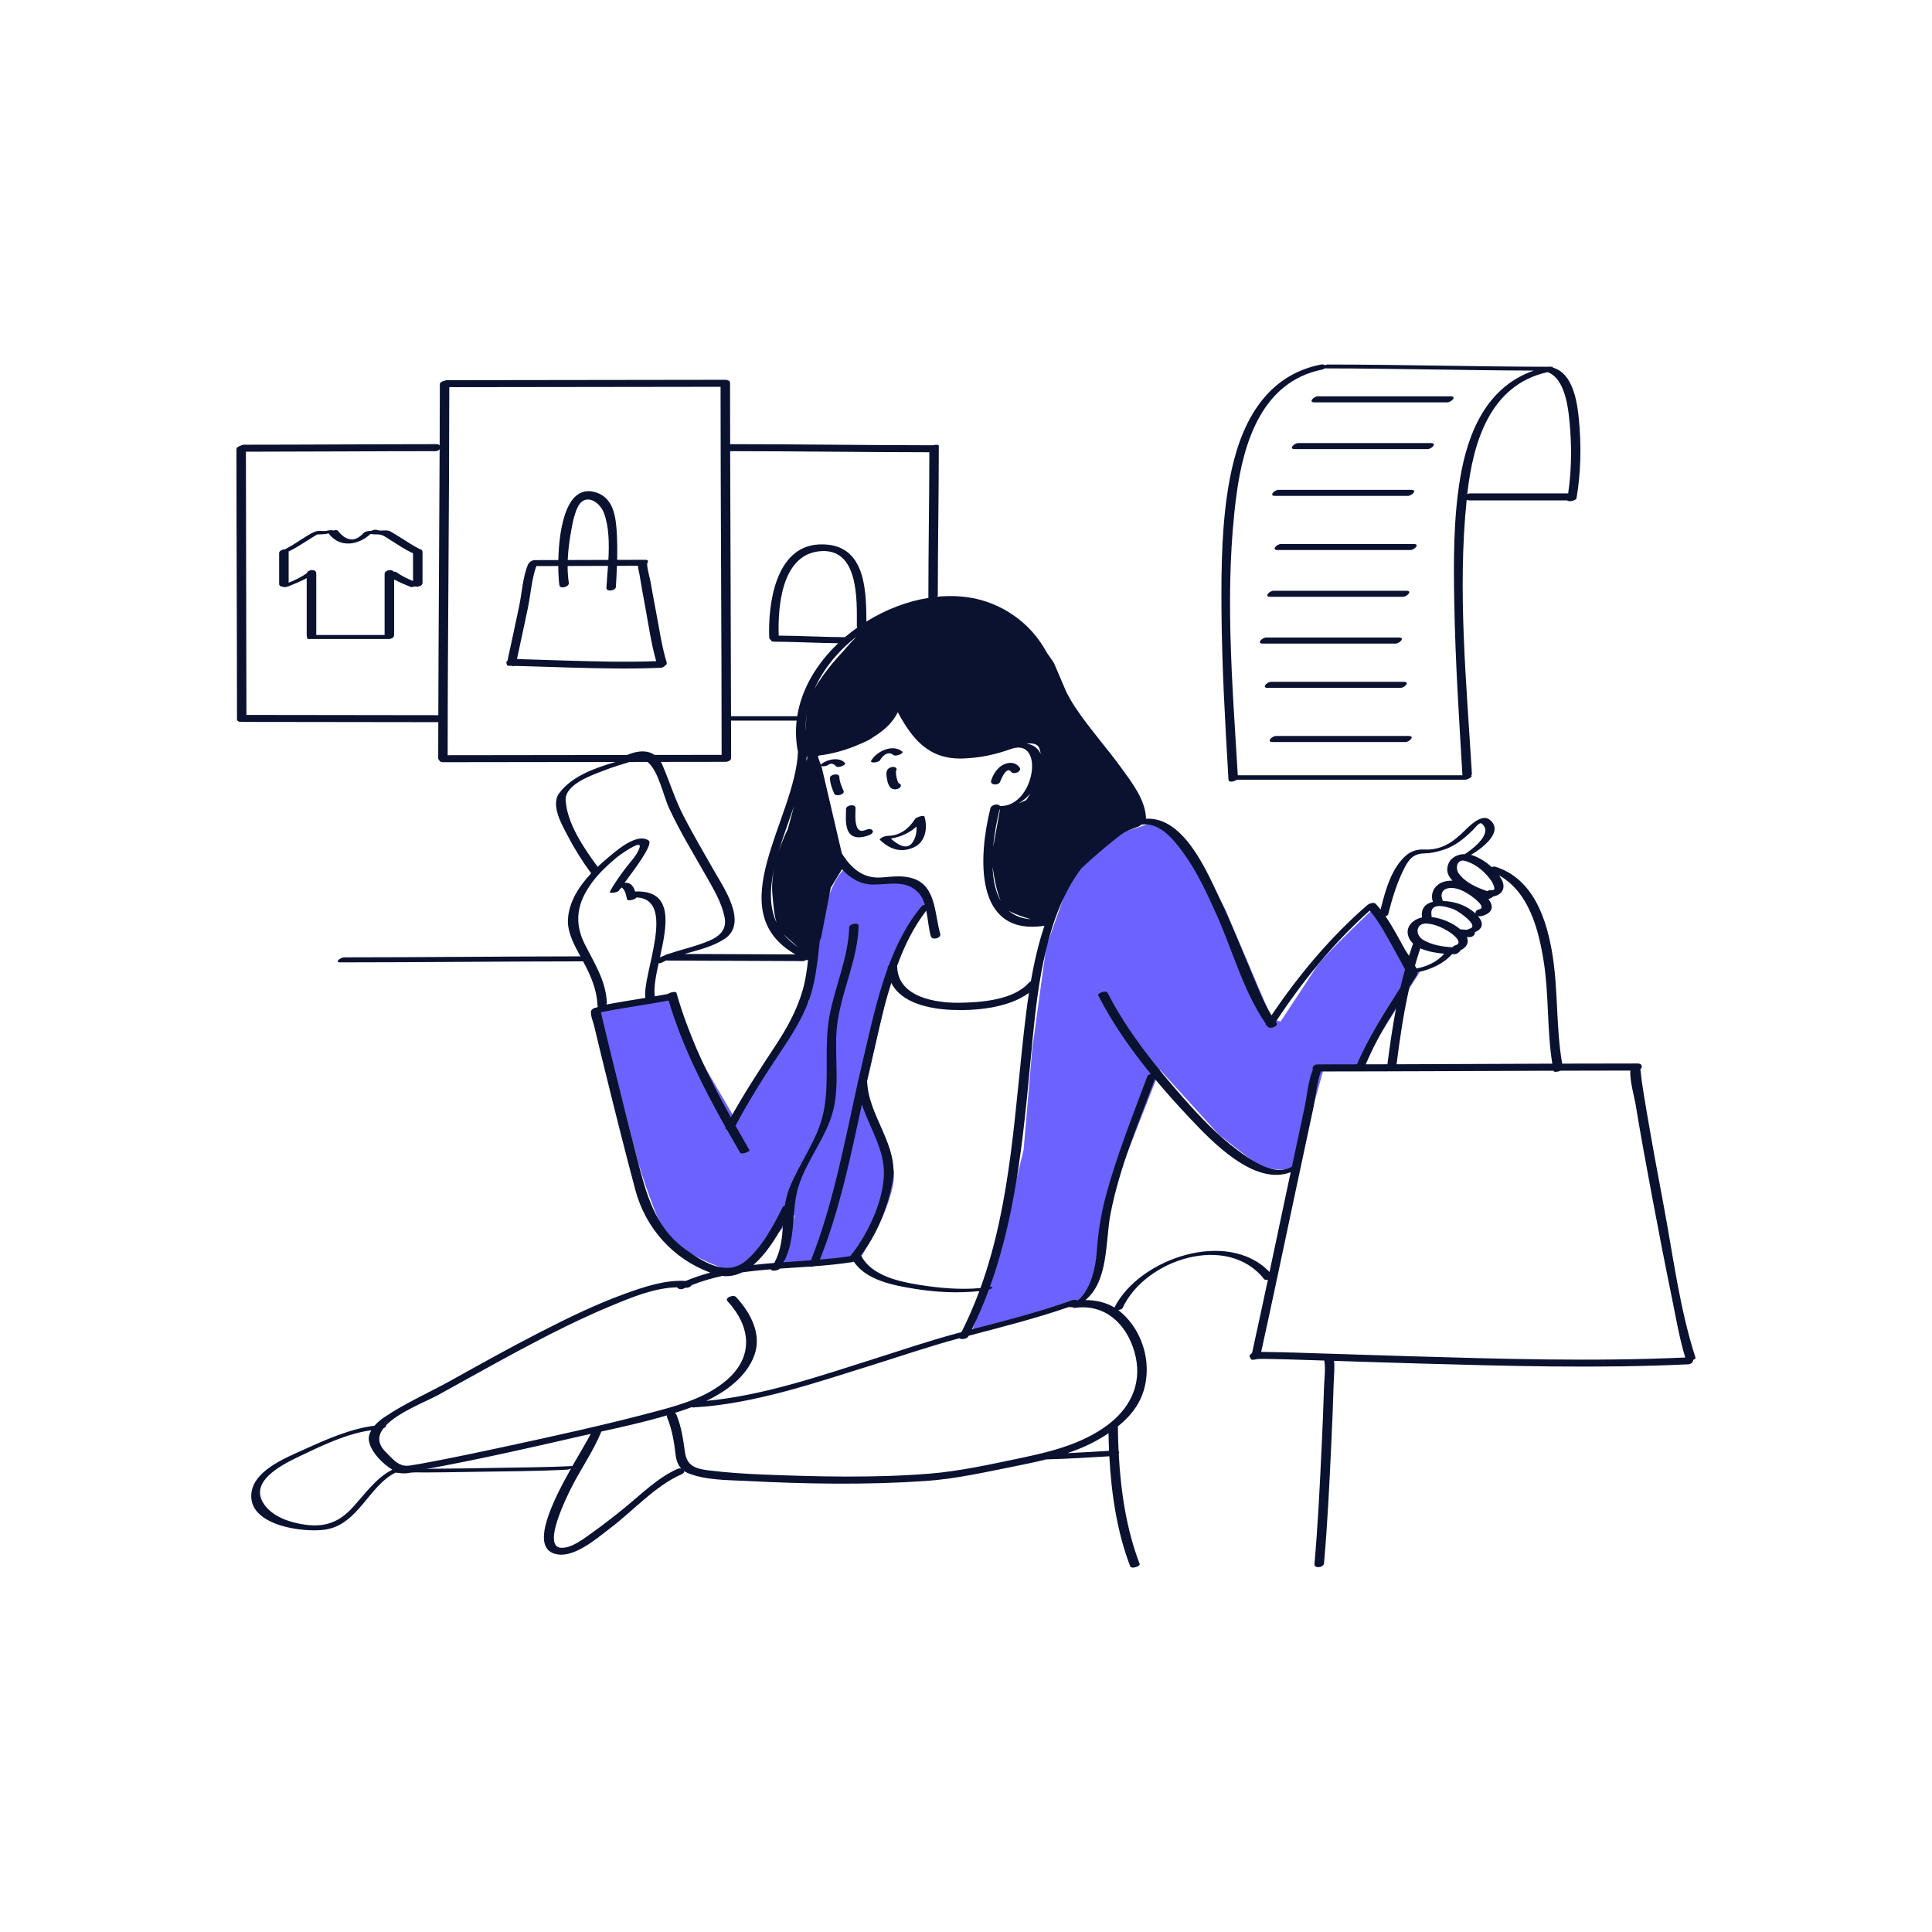 <?xml version="1.0" standalone="no"?>
<svg version="1.1" id="Layer_1" xmlns="http://www.w3.org/2000/svg" xmlns:xlink="http://www.w3.org/1999/xlink" x="0px" y="0px" width="595.279px" height="595.281px" viewBox="0 0 595.279 595.281" enable-background="new 0 0 595.279 595.281" xml:space="preserve">
<path id="color_x5F_2" fill="#6c63ff" d="M437.388,299.603l-13.167,20.666l-4,8.834l-12.5,0.666l-8.333,30l-2.667,0.666
	c0,0-6.333-0.166-7.667-0.666s-13.5-10.166-13.5-10.166l-18.167-20l-14.833,37.832l-3,22.334c0,0-2,6.666-4.167,9.666
	s-3.667,2.5-3.667,2.5l-32.5,8.834l3.833-10.334c0,0,5.333-16.332,6.333-21c1-4.666,6-25.166,6-25.166l2.667-31.166l4.333-31.5
	l6.5-18.334c0,0,4.5-6.334,7.833-11s13-6.832,16.333-8.166s7.333,1.334,10.167,2.834s14.333,23.332,14.333,23.332l14.333,33.668
	l2.667,0.832c0,0,8.167-12.332,10.833-16.5c2.666-4.166,18.167-18.666,18.167-18.666L437.388,299.603z M280.721,271.935
	c-3.167-0.5-8.167-0.5-8.167-0.5s-7.5,0.168-8.5-1.332s-3.167-3-3.167-3s-4.167,2.666-6.667,13c-2.5,10.332-5,28.334-5,28.334
	l-22.5,36.666l-11-18.834l-7.333-18.832l-23.833,4.332l12.167,46.668c0,0,5.667,18.998,9.5,23.166
	c3.833,4.166,16.833,9.834,19.333,9.834s7-3.5,7.5-3.668c0.5-0.166,6.833-8,6.833-8l5-5.5l-2,8.5l-1.5,7l9.667-1.332l13.333,0.498
	l5.333-9.332c0,0,7.167-13.5,5.5-19.834s-4.5-14-4.5-14l-4.5-8.5l6.5-28.332c0,0,4.5-15.334,7.833-21.168
	c3.333-5.832,6.833-9.834,6.833-9.834S283.887,272.435,280.721,271.935z"></path>
<path id="color_x5F_1" d="M276.066,237.691c-0.012,0.184-0.021,0.367-0.007,0.551c0.036,0.457,0.094,0.916,0.197,1.361
	c0.108,0.471,0.425,1.707,0.744,1.777c0.645,0.141,0.756,0.787,0.33,1.229c-0.516,0.533-1.345,0.703-2.049,0.549
	c-1.347-0.295-1.808-2.004-2-3.178c-0.174-1.055-0.455-2.568,0.595-3.266c0.561-0.373,1.449-0.586,2.066-0.219
	c0.396,0.232,0.379,0.6,0.195,0.91c0.002,0.01-0.008,0.037-0.039,0.086c0.004-0.018,0.009-0.035,0.013-0.045
	c-0.096,0.146-0.226,0.279-0.37,0.377c0.205-0.137,0.307-0.256,0.356-0.332C276.084,237.541,276.071,237.599,276.066,237.691z
	 M258.617,239.408c-0.04-1.363-2.946-0.789-2.914,0.301c0.048,1.65,0.672,3.275,1.321,4.783c0.489,1.135,3.348,0.27,2.897-0.777
	C259.358,242.404,258.659,240.849,258.617,239.408z M266.857,255.677c-1.789,0.76-2.649,0.146-3.073-1.693
	c-0.376-1.635-0.192-3.355-0.183-5.02c0.007-1.414-2.916-0.898-2.922,0.273c-0.011,2.178-0.303,4.559,0.552,6.621
	c1.191,2.875,4.531,2.324,6.858,1.334c0.466-0.197,1.159-0.826,0.717-1.371C268.357,255.269,267.415,255.439,266.857,255.677z
	 M281.977,252.291c0.263-0.416,2.672-1.332,2.875-0.654c1.036,3.453,0.319,7.813-3.298,9.447c-3.944,1.783-7.43,0.607-10.45-2.332
	c-0.124-0.121,0.057-0.314,0.375-0.504c0.051-0.057,0.11-0.115,0.205-0.17c0.604-0.357,1.353-0.533,2.049-0.551
	C277.383,257.441,280.095,255.271,281.977,252.291z M282.376,254.689c-2.188,1.996-4.924,3.199-7.898,3.691
	c1.949,1.76,5.046,3.877,6.804,1.016C282.19,257.919,282.494,256.316,282.376,254.689z M522.422,418.38
	c0.063,0.195-0.271,0.43-0.729,0.623c0.033,0.596-0.556,1.318-1.499,1.363c-27.476,1.311-55.068,0.537-82.551-0.238
	c-8.866-0.25-17.73-0.541-26.596-0.826c0.238,2.314-0.063,4.82-0.129,7.088c-0.172,5.895-0.416,11.785-0.689,17.676
	c-0.583,12.539-1.169,25.1-2.283,37.605c-0.123,1.375-3.081,1.746-2.942,0.195c1.079-12.107,1.664-24.268,2.228-36.406
	c0.279-6.012,0.545-12.025,0.722-18.041c0.077-2.611,0.525-5.615,0.08-8.213c-1.849-0.061-3.695-0.121-5.543-0.178
	c-3.786-0.119-7.572-0.248-11.36-0.305c-1.069-0.018-2.139-0.037-3.208-0.018c-0.271,0.006-0.485,0.035-0.651,0.064
	c-0.862,0.256-1.973,0.289-1.886-0.102c0.01-0.045,0.019-0.088,0.029-0.131c-0.475-0.307-0.625-0.848,0.098-1.443
	c0.076-0.063,0.166-0.107,0.251-0.158c1.665-7.541,3.289-15.09,4.895-22.645c-0.488,0.109-0.938,0.107-1.131-0.137
	c-11.378-14.471-36.75-6.064-43.624,8.85c-0.147,0.32-0.758,0.543-1.378,0.654c0.139,0.104,0.285,0.188,0.419,0.297
	c5.797,4.703,8.93,12.471,8.308,19.912c-0.579,6.93-3.898,11.676-8.814,15.615c0.026,2.521,0.096,5.072,0.221,7.641
	c0.216,0.188,0.206,0.469,0.04,0.738c0.607,11.555,2.359,23.369,6.438,33.986c0.303,0.789-2.554,1.67-2.896,0.777
	c-4.07-10.598-5.823-22.387-6.436-33.918c-6.476,0.371-12.969,0.799-19.457,0.955c-2.91,0.74-5.848,1.359-8.76,1.938
	c-9.407,1.861-18.868,4.07-28.457,4.723c-18.277,1.242-36.796,0.93-55.083-0.014c-5.828-0.301-12.693-0.193-18.158-2.453
	c-0.398-0.164-0.746-0.371-1.073-0.596c0.062,0.334-0.146,0.705-0.794,0.988c-8.172,3.566-15.013,11.35-22.071,16.66
	c-4.122,3.1-11.541,9.764-17.326,7.736c-6.975-2.443-0.535-15.783,5.308-26.17c-0.441,0.188-0.908,0.338-1.079,0.346
	c-0.103,0.006-0.207,0.008-0.31,0.014c0,0,0,0-0.001,0c-0.002,0-0.003,0-0.005,0c-9.43,0.498-18.917,0.498-28.356,0.66
	c-6.144,0.105-12.291,0.219-18.435,0.18c-0.219-0.002-0.59,0.021-1.05,0.053c-1.303,0.244-2.585,0.361-3.598,0.117
	c-0.442-0.016-0.864-0.047-1.234-0.105c-8.348,4.127-11.526,16.223-21.941,17.6c-6.481,0.857-22.274-1.129-22.512-10.154
	c-0.204-7.738,10.367-11.898,16.201-14.539c6.614-2.992,14.313-6.455,21.789-7.361c0.908-1.055,2.019-1.951,2.976-2.6
	c6.496-4.389,13.951-7.652,20.806-11.463c8.872-4.934,17.736-9.889,26.768-14.523c8.666-4.449,17.465-8.775,26.638-12.09
	c5.879-2.123,12.343-4.305,18.704-3.939c2.463-1.023,4.979-1.877,7.544-2.555c-11.448-4.234-19.938-13.693-23.083-25.479
	c-3.25-12.18-6.312-24.414-9.323-36.656c-1.151-4.68-2.301-9.359-3.409-14.051c-0.216-0.914-1.512-3.949-0.664-4.838
	c0.346-0.365,0.951-0.631,1.51-0.643c0.094-0.154,0.231-0.295,0.439-0.404c-0.126-0.053-0.209-0.129-0.214-0.24
	c-0.202-5.023-2.112-9.266-4.427-13.596c-24.936,0.012-49.87,0.301-74.806,0.309c-1.955,0,0.134-1.547,1.153-1.547
	c24.274-0.008,48.547-0.277,72.821-0.303c-1.893-3.457-4.054-7.389-3.841-11.404c0.284-5.355,3.398-10.193,7.147-14.18
	c-2.607-3.559-5.018-7.342-7.055-11.25c-1.767-3.393-5.583-9.68-2.782-13.443c3.835-5.148,10.687-7.676,17.339-9.617
	c-17.708,0.033-35.417,0.068-53.125,0.07c-0.731,0-1.114-0.299-1.221-0.672c-0.172-0.135-0.28-0.33-0.28-0.596
	c0.001-3.689,0.022-7.377,0.031-11.066c-20.043-0.004-40.086-0.078-60.13-0.08c-0.166,0-0.308-0.021-0.438-0.049
	c-0.73,0.105-1.462-0.109-1.462-0.805c-0.004-27.723-0.163-55.443-0.166-83.166c0-0.51,0.583-0.896,1.229-1.047
	c0.255-0.203,0.603-0.34,1.021-0.34c19.776-0.004,39.552-0.162,59.328-0.168c0.502,0,0.838,0.143,1.035,0.352
	c0.023-6.268,0.051-12.531,0.053-18.797c0-0.572,0.736-0.992,1.469-1.094c0.217-0.107,0.473-0.178,0.767-0.178
	c28.561-0.004,57.122-0.111,85.683-0.115c0.295,0,0.527,0.055,0.713,0.137c0.446,0.078,0.787,0.324,0.787,0.797
	c0.001,6.322,0.02,12.643,0.035,18.965c0.144-0.039,0.297-0.066,0.466-0.066c20.697,0.012,41.393,0.32,62.09,0.336
	c0.806-0.242,1.733-0.225,1.732,0.188c-0.012,15.34-0.299,30.678-0.312,46.018c0,0.172-0.09,0.33-0.231,0.469
	c4.159-0.418,8.285-0.229,12.205,0.674c7.475,1.719,14.324,6.145,18.908,12.309c1.049,1.41,1.965,2.883,2.81,4.391
	c1.305,1.803,2.085,3.031,2.085,3.031l3.89,9.072c0.799,1.537,1.65,3.045,2.616,4.496c4.398,6.607,9.742,12.52,14.39,18.945
	c3.174,4.389,7.375,9.775,7.477,15.479c11.363-0.645,18.303,15.275,22.259,23.613c3.508,7.391,6.568,14.973,9.73,22.516
	c2.016,4.811,3.931,9.938,6.684,14.445c8.326-12.371,18.328-24.32,29.578-34.014c0.472-0.406,1.963-0.939,2.496-0.371
	c0.532,0.568,1.037,1.17,1.528,1.785c1.501-5.99,3.42-13.076,8.196-16.947c1.324-1.074,3.35-1.639,5.038-1.545
	c5.372,0.301,8.963-2.154,12.54-5.68c1.416-1.396,5.281-5.436,7.75-3.561c4.458,3.389-1.32,8.326-5.658,10.891
	c0.248,0.064,0.491,0.137,0.729,0.227c2.001,0.756,3.978,1.994,5.641,3.531c0.43-0.129,0.84-0.193,1.057-0.127
	c11.914,3.703,16.018,16.436,17.747,27.613c1.688,10.924,1.014,22.213,2.911,33.08c7.758-0.023,15.517-0.041,23.275-0.041
	c1.456,0,1.54,1.193,0.805,1.814c0.209,1.059,0.349,2.959,0.429,3.512c0.471,3.227,1.002,6.441,1.551,9.654
	c1.613,9.455,3.345,18.893,5.129,28.316C515.466,386.617,517.509,403.197,522.422,418.38z M135.458,138.39
	c-0.248,0.348-0.693,0.617-1.282,0.617c-19.469,0.006-38.939,0.158-58.409,0.168c0.007,27.035,0.156,54.07,0.163,81.105
	c19.707,0.006,39.413,0.076,59.121,0.078C135.125,193.037,135.355,165.714,135.458,138.39z M460.039,276.234
	c-0.338,0.365-0.916,0.678-1.457,0.746c0.404,0.514,0.731,1.055,0.91,1.627c0.687,2.205-1.335,3.303-3.201,3.684
	c-0.358,0.072-0.666,0.047-0.918-0.039c0.209,0.244,0.4,0.496,0.571,0.754c1.398,2.115,0.289,3.469-1.54,4.256
	c0.02,0.084,0.027,0.178,0.017,0.281c-0.074,0.697-0.938,1.211-1.588,1.201c-0.289-0.006-0.578-0.02-0.866-0.029
	c0.752,1.701-0.093,3.211-2.003,4.104c-0.248,0.57-1.088,1.205-1.854,1.188c-0.224-0.004-0.465-0.012-0.712-0.021
	c-2.606,2.979-6.774,4.814-10.688,5.602c0.042,0.324,0.02,0.604-0.106,0.803c-0.756,1.195-1.521,2.395-2.292,3.6
	c-1.811,7.871-2.988,15.887-4.01,23.926c15.995-0.051,31.991-0.131,47.986-0.184c-1.661-10.279-1.018-20.914-2.61-31.221
	c-1.539-9.951-4.574-21.695-13.799-26.781c0.283,0.408,0.545,0.826,0.776,1.256C464.14,273.738,462.675,275.769,460.039,276.234z
	 M455.729,280.195c2.51-0.514-1.729-3.686-2.681-4.33c-1.524-1.037-3.431-2.064-5.294-2.25c-2.613-0.262-4.363,1.182-3.251,3.758
	c0.033,0.074,0.051,0.148,0.062,0.221c1.835,0.064,3.694,0.449,5.027,0.904c1.693,0.578,3.613,1.648,5.046,2.992
	C454.515,280.974,454.829,280.378,455.729,280.195z M441.101,282.218c0.022,0.117,0.003,0.23-0.038,0.338
	c3.161,0.342,6.513,1.771,8.939,3.826c0.119-0.006,0.24-0.02,0.354-0.008c0.576,0.057,1.152,0.096,1.73,0.125
	c0.18-0.141,0.402-0.268,0.72-0.355c3.209-0.883-3.555-5.484-4.872-5.977C445.349,279.208,440.26,277.802,441.101,282.218z
	 M439.627,284.562c-3.364-0.209-3.788,3.482-1.054,5.076c2.646,1.541,5.855,2.064,8.934,2.238c0.173-0.248,0.471-0.469,0.911-0.602
	c2.489-0.75-0.385-3.119-1.484-3.867C444.814,285.966,442.225,284.722,439.627,284.562z M435.972,297.56
	c0.152,0.299,0.283,0.586,0.396,0.863c3.167-0.582,6.563-2.088,8.604-4.578c-2.399-0.201-5.153-0.646-7.344-1.66
	C437.032,293.966,436.479,295.757,435.972,297.56z M452.891,265.781c-0.783-0.324-2.102-0.93-2.944-0.465
	c-1.386,0.762-1.274,2.766-0.458,3.865c2.025,2.73,5.521,4.314,8.775,5.398c0.252-0.184,0.581-0.309,0.971-0.314
	c0.859-0.014,1.354,0.094,1.147-0.873c-0.214-0.998-0.744-1.873-1.367-2.67C457.435,268.703,455.29,266.773,452.891,265.781z
	 M426.896,282.314c2.247,3.256,4.117,6.885,5.979,10.229c0.207,0.373,0.7,1.094,1.265,1.955c0.397-1.264,0.814-2.521,1.258-3.773
	c-0.545-0.512-0.996-1.092-1.29-1.775c-1.404-3.271,1.167-5.631,4.047-6.289c-0.413-2.873,1.148-4.271,3.344-4.805
	c-0.964-2.68,0.62-5.383,3.4-6.186c0.871-0.252,1.763-0.348,2.653-0.33c-0.976-1.012-1.712-2.225-1.628-3.609
	c0.188-3.076,2.757-4.553,5.425-4.568c3.354-2.17,8.652-6.768,5.151-9.428c-0.688-0.523-2.147,1.49-2.746,2.072
	c-2.555,2.486-5.431,4.904-8.896,5.998c-1.846,0.584-3.743,1.084-5.694,1.117c-3.412,0.059-4.845,1.424-6.41,4.465
	c-2.339,4.541-3.8,9.439-5.049,14.375C427.648,281.984,427.315,282.175,426.896,282.314z M318.175,320.048
	c-2.51,25.719-4.361,52.104-13.176,76.465c1.415-0.156,0.618,0.537-0.312,0.854c-1.529,4.143-3.263,8.227-5.24,12.234
	c10.39-2.719,20.832-5.348,30.934-9c0.591-0.215,1.249-0.119,1.649,0.111c0.013-0.002,0.024-0.002,0.037-0.004
	c4.034-3.271,5.535-10.295,5.842-14.84c0.394-5.85,1.258-11.521,2.771-17.193c3.381-12.688,8.313-24.852,12.866-37.146
	c0.099-0.27,0.54-0.477,1.047-0.607c-6.2-7.605-11.886-15.734-16.217-24.238c-0.354-0.691,2.443-1.666,2.896-0.775
	c6.001,11.783,14.823,22.764,23.541,32.617c5.093,5.756,10.488,11.467,16.71,16.021c4.149,3.037,11.269,8.111,16.534,4.908
	c1.277-5.99,2.551-11.98,3.84-17.967c0.807-3.744,1.115-8.336,2.617-11.895c-0.327-0.646,0.278-1.637,1.41-1.637
	c4.055,0,8.109-0.016,12.164-0.021c3.553-8.246,8.552-16.029,13.391-23.637c0.435-1.877,0.916-3.742,1.43-5.602
	c-0.964-1.801-1.933-3.598-2.932-5.377c-2.397-4.277-4.736-8.963-7.94-12.75c-11.062,9.852-20.859,21.934-28.953,34.271
	c0.08,0.113,0.149,0.232,0.23,0.344c0.735,1.014-2.063,2.02-2.683,1.166c-0.077-0.105-0.147-0.219-0.224-0.324
	c-0.356-0.063-0.552-0.232-0.381-0.553c-6.893-9.963-10.296-22.77-15.214-33.711c-2.971-6.607-6.073-13.367-10.381-19.232
	c-2.902-3.955-7.141-9.217-12.658-8.465c-0.068,0.01-0.126,0.01-0.188,0.016c-0.164,0.25-0.459,0.494-0.938,0.658
	c-1.538,0.525-2.993,1.145-4.383,1.832c-3.552,2.494-9.478,7.604-13.039,10.939C322.421,281.726,319.811,303.289,318.175,320.048z
	 M420.789,327.929c2.233-0.004,4.468-0.006,6.702-0.012c0.745-5.834,1.586-11.652,2.688-17.412
	C426.672,316.138,423.341,321.912,420.789,327.929z M265.203,386.884c0.107,0.033,0.188,0.088,0.23,0.17
	c3.145,5.998,11.62,7.838,17.703,8.814c6.152,0.988,12.678,1.592,18.958,1.002c9.749-26.93,10.529-56.059,14.04-84.443
	c0.264-2.137,0.56-4.309,0.896-6.5c-6.401,4.729-16.711,5.564-23.969,5.23c-6.771-0.313-15.423-2.133-18.455-8.361
	c-2.686,8.563-4.496,17.49-6.375,25.539c-0.372,1.594-0.734,3.191-1.092,4.793c0.029,0.088,0.05,0.182,0.055,0.287
	c0.485,10.713,9.854,19.596,7.829,30.625C273.556,372.029,270.191,380.363,265.203,386.884z M272.341,362.023
	c0.258-7.816-4.41-14.477-6.774-21.736c-3.495,16.168-6.849,32.445-12.942,47.818c3.153-0.266,6.275-0.6,9.347-1.059
	c0.014-0.02,0.021-0.035,0.036-0.055C267.24,380.568,272.064,370.41,272.341,362.023z M316.288,229.128
	c2.094,0.279,3.602,1.449,4.382,3.182c-0.096-0.621-0.238-1.227-0.449-1.791C319.725,229.197,318.159,228.916,316.288,229.128z
	 M276.616,219.427c-1.378,3.027-4.119,5.574-7.43,7.617c-1.005,0.771-2.375,1.459-3.9,2.063c-4.391,2.006-9.177,3.256-13.001,3.691
	l-0.274,0.332l0.913,2.557c0.029-0.111,0.1-0.232,0.256-0.355c1.742-1.373,5.512-2.201,7.151-0.246
	c0.547,0.652-2.204,1.646-2.718,1.035c-0.509-0.609-1.475-1.137-2.181-0.578c-0.525,0.412-1.394,0.609-2.049,0.549
	c-0.161-0.016-0.273-0.057-0.355-0.109l0.192,0.537l6.165,26.424c0.458,0.729,0.945,1.438,1.47,2.113
	c2.775,3.584,6.143,5.682,10.915,5.291c3.237-0.266,6.322-0.688,9.471,0.291c7.278,2.262,6.709,11.211,8.46,17.068
	c0.403,1.346-2.492,2.135-2.897,0.775c-0.657-2.195-0.85-5.176-1.411-7.912c-3.856,5.016-6.742,10.871-9.029,17.08
	c0.043,0.107,0.075,0.223,0.08,0.357c0.334,9.246,11.917,11.07,19.181,10.961c6.612-0.102,16.624-0.801,21.373-6.168
	c0.158-0.178,0.372-0.305,0.608-0.393c1.004-5.771,2.337-11.602,4.204-17.164c-21.913,3.328-20.313-21.631-16.644-36.213
	c0.291-1.156,2.546-1.547,2.919-0.689c10.722,0.414,14.055-21.338,3.426-17.57c-4.945,1.754-9.366,2.715-14.672,2.93
	C286.18,234.134,281.062,227.656,276.616,219.427z M310.739,280.578c1.714,1.488,3.958,2.441,6.854,2.646
	C315.469,282.623,312.706,281.705,310.739,280.578z M316.221,246.519l1.267-2.025c-1.059,1.219-2.297,2.254-3.667,3.068
	L316.221,246.519z M310.44,249.015l0.03,0.004l0.093-0.041C310.522,248.992,310.481,249.003,310.44,249.015z M305.832,267.078
	c0.14,3.967,0.865,7.686,2.521,10.563C307.047,274.667,306.248,270.095,305.832,267.078z M308.097,249.457
	c-0.047,0.006-0.093,0.016-0.14,0.02c-0.816,3.352-1.588,7.416-1.946,11.553L308.097,249.457z M264.005,192.878
	c0.025-8.039,0.676-24.541-11.811-22.994c-11.326,1.404-12.564,16.928-12.263,25.953c6.806,0.047,13.604,0.453,20.409,0.49
	c1.218-1.037,2.488-2.021,3.8-2.951C264.055,193.242,264.004,193.078,264.005,192.878z M250.913,212.355
	c3.076-5.688,8.808-11.586,8.808-11.586s1.92-2.305,4.153-4.592C258.246,200.574,253.647,206.132,250.913,212.355z M224.971,138.994
	c0.071,27.229,0.223,54.457,0.271,81.686c6.798,0,13.597,0,20.395,0c1.336-8.473,6.066-16.264,12.632-22.49
	c-6.611-0.068-13.216-0.449-19.828-0.479c-0.658-0.004-0.888-0.219-0.865-0.5c-0.323-0.146-0.556-0.414-0.571-0.832
	c-0.389-10.223,1.912-28.09,15.441-28.631c13.903-0.557,14.502,13.129,14.497,23.768c5.907-3.668,12.506-6.227,19.114-7.299
	c-0.002-0.014-0.011-0.025-0.011-0.041c0.012-14.945,0.28-29.889,0.306-44.834c-20.39-0.021-40.779-0.322-61.17-0.332
	C225.106,139.007,225.04,139,224.971,138.994z M201.729,306.666c0.015,0.115-0.005,0.225-0.041,0.33
	c1.357-0.232,2.712-0.48,4.066-0.734c0.665-0.504,2.52-0.9,2.667-0.381c3.813,13.508,9.987,26.137,16.767,38.393
	c4.149-7.48,8.804-14.6,13.517-21.752c3.697-5.609,6.801-11.102,8.655-17.59c0.811-2.838,1.263-5.924,1.606-9.105
	c-0.204,0.018-0.386,0.006-0.523-0.055c-0.013-0.006-0.025-0.012-0.039-0.018c-0.262,0.221-0.626,0.375-1.07,0.375
	c-13.833-0.008-27.667-0.158-41.5-0.166c-0.198,0-0.362-0.025-0.509-0.063c-0.484,0.219-0.965,0.447-1.435,0.701
	c-0.255,0.137-0.604,0.201-0.957,0.205C202.102,300.617,201.412,304.154,201.729,306.666z M241.392,287.712
	c1.192,1.502,2.694,2.906,4.567,4.193c-1.004-0.863-2.121-1.85-3.239-2.887C242.217,288.55,241.781,288.126,241.392,287.712z
	 M242.721,255.519l1.935-7.15c-1.652,4.813-3.489,9.699-4.885,14.455C241.126,258.568,242.721,255.519,242.721,255.519z
	 M248.603,220.005c-0.291,1.715-0.436,3.459-0.421,5.227C248.236,223.652,248.358,221.851,248.603,220.005z M248.38,234.605
	l0.091-0.336l0.249-0.523c0-0.068,0.004-0.137,0.005-0.203l-0.118-0.707C248.547,233.419,248.47,234.009,248.38,234.605z
	 M223.263,234.732c-6.546,0-13.092,0.018-19.638,0.025c0.176,0.305,0.345,0.625,0.496,0.979c2.237,5.23,3.867,10.594,6.491,15.688
	c2.871,5.572,6.055,10.961,9.14,16.414c2.99,5.287,11.043,16.623,3.395,21.521c-3.742,2.396-8.049,3.355-12.246,4.57
	c11.388,0.029,22.776,0.115,34.164,0.135c-23.502-13.52-0.01-41.754,0.793-62.447c-0.001-0.006-0.004-0.01-0.005-0.016
	c-0.65-3.246-0.754-6.451-0.399-9.57c-6.736,0-13.473,0-20.208,0c0.006,3.865,0.021,7.729,0.021,11.596
	C225.266,234.341,224.119,234.818,223.263,234.732z M238.517,267.65c-1.33,6.061-1.533,11.775,0.784,16.701
	c-0.647-1.873-0.958-4.49-1.331-9.082C237.766,272.744,238.029,270.125,238.517,267.65z M193.23,232.623
	c2.9-1.26,6.088-1.666,8.463-0.012c6.884-0.012,13.768-0.025,20.652-0.027c-0.012-37.801-0.32-75.604-0.33-113.404
	c-27.862,0.006-55.725,0.107-83.587,0.111c-0.017,37.803-0.482,75.602-0.495,113.402
	C156.365,232.689,174.798,232.654,193.23,232.623z M184.14,267.083c0.796-0.748,1.602-1.465,2.401-2.135
	c2.453-2.061,9.524-8.686,13.344-5.943c1.493,1.072-4.405,8.912-7.448,12.986c0.472-0.035,0.939,0.014,1.38,0.184
	c1,0.387,1.537,1.432,1.875,2.506c12.033-0.479,9.825,10.412,7.644,20.299c0.579-0.268,1.167-0.516,1.764-0.744
	c0.225-0.17,0.521-0.285,0.866-0.313c3.078-1.086,6.315-1.813,9.372-2.873c3.907-1.354,8.989-3.047,7.935-8.361
	c-0.878-4.424-3.17-8.316-5.371-12.209c-4.001-7.072-8.303-14.033-11.727-21.416c-1.842-3.971-3.216-11.445-6.646-14.301
	c-1.841,0.002-3.682,0.004-5.522,0.008c-2.609,0.781-5.212,1.578-7.756,2.568c-3.525,1.373-12.293,4.264-11.961,9.283
	C174.762,253.8,179.857,261.23,184.14,267.083z M186.987,309.031c0.007,0.178-0.09,0.342-0.253,0.484
	c4.025-0.742,8.067-1.385,12.105-2.047c-0.001-0.01-0.006-0.018-0.008-0.027c-0.927-7.328,9.819-30.441-2.747-30.928
	c-0.254,0.676-2.749,1.23-2.878,0.609c-0.222-1.063-0.477-2.422-1.21-3.273c-0.114-0.133-0.247-0.277-0.396-0.396
	c-0.058,0.055-0.122,0.102-0.179,0.158c-0.108,0.104-0.237,0.189-0.373,0.268c-0.132,0.189-0.23,0.34-0.282,0.434
	c-0.436,0.799-3.197,1.033-2.875,0.445c1.407-2.576,3.112-4.941,4.875-7.285c1.416-1.881,3.687-4.123,4.319-6.432
	c0.709-2.592-6.346,2.539-7.269,3.313c-2.691,2.26-5.314,4.729-7.408,7.568c-4.549,6.172-5.704,12.133-2.163,19.133
	C183.216,296.921,186.715,302.261,186.987,309.031z M230.049,388.271c4.96-4.369,8.093-10.365,11.034-16.186
	c0.143-0.281,0.419-0.492,0.747-0.631c0.273-1.803,0.687-3.604,1.407-5.404c3.146-7.85,8.871-15.15,10.536-23.521
	c1.941-9.762-0.012-19.758,1.817-29.57c1.714-9.193,5.783-17.857,6.067-27.303c0.031-1.018,2.942-1.602,2.904-0.338
	c-0.304,10.076-4.903,19.262-6.442,29.135c-1.489,9.543,1.102,19.934-1.832,29.234c-2.708,8.586-9.552,16.238-11.033,25.109
	c-1.198,7.172-0.418,13.752-3.795,20.119c2.811-0.201,5.622-0.387,8.417-0.598c6.905-17.527,10.299-36.215,14.386-54.59
	c-0.002-0.037-0.008-0.072-0.01-0.107c-0.009-0.195,0.051-0.367,0.151-0.52c0.502-2.248,1.013-4.49,1.545-6.725
	c2.128-8.932,4.208-18.824,7.563-28.035c-0.002-0.049-0.008-0.096-0.01-0.146c-0.011-0.307,0.133-0.563,0.356-0.762
	c2.508-6.68,5.707-12.975,10.136-18.232c0.144-0.172,0.523-0.324,0.955-0.436c-0.417-1.396-0.998-2.656-1.876-3.611
	c-3.936-4.27-9.153-2.539-14.226-2.605c-3.803-0.049-6.961-2.025-9.413-4.73l-3.461,5.701l-3,15.5l-0.371,0.686
	c-0.708,6.34-1.234,12.826-3.487,18.842c-2.188,5.84-5.572,11.008-9.021,16.168c-4.811,7.197-9.395,14.488-13.471,22.129
	c1.418,2.525,2.856,5.037,4.301,7.537c0.234,0.406-2.483,1.494-2.897,0.777c-1.362-2.357-2.717-4.727-4.057-7.104
	c-0.355-0.109-0.554-0.346-0.413-0.734c-6.996-12.473-13.458-25.307-17.545-39.029c-6.861,1.279-13.78,2.211-20.632,3.545
	c-0.069,0.014-0.123,0.002-0.188,0.01c0.014,0.158,0.042,0.371,0.109,0.666c0.254,1.109,0.514,2.215,0.777,3.32
	c0.883,3.705,1.783,7.404,2.69,11.104c2.447,9.969,4.93,19.932,7.503,29.867c2.792,10.781,5.364,21.271,14.962,28.172
	C216.641,388.859,224.005,393.593,230.049,388.271z M232.123,389.742c2.14-0.242,4.291-0.436,6.445-0.607
	c2.045-3.799,2.409-7.707,2.686-11.656C238.918,381.755,235.867,386.576,232.123,389.742z M120.851,452.798
	c-3.144-1.893-6.484-5.443-7.149-8.684c-0.246-1.193,0.077-2.357,0.689-3.424c-6.965,0.891-14.364,4.313-20.412,7.217
	c-4.845,2.328-17.524,7.684-12.857,15.189c2.652,4.266,8.226,6.029,12.952,6.688c6.019,0.836,10.429-0.775,14.531-5.254
	c3.779-4.125,7.084-8.943,12.003-11.555C120.667,452.921,120.747,452.863,120.851,452.798z M132.947,450.384
	c7.324-1.396,14.624-2.926,21.913-4.496c16.146-3.479,32.326-7.006,48.278-11.301c7.277-1.959,14.717-4.24,20.591-9.217
	c8.614-7.299,7.656-16.615,0.412-24.48c-0.938-1.02,1.818-2.16,2.662-1.244c4.39,4.768,8.053,11.404,5.596,18.008
	c-2.418,6.498-8.486,10.969-14.765,13.979c17.418-1.615,35.016-7.666,51.508-12.891c8.659-2.742,17.212-5.66,25.997-8.004
	c0.371-0.098,0.744-0.195,1.115-0.293c2.091-4.148,3.908-8.365,5.492-12.641c-6.557,0.713-13.377,0.35-19.834-0.688
	c-6.327-1.018-15.113-2.59-18.879-8.467c-0.207,0.127-0.446,0.227-0.709,0.268c-3.699,0.578-7.493,0.936-11.324,1.223
	c-0.563,0.146-1.195,0.191-1.541,0.117c-3.046,0.215-6.113,0.396-9.176,0.617c-0.561,0.68-2.736,0.908-2.793,0.215
	c-2.973,0.24-5.934,0.543-8.862,0.965c-1.889,0.906-3.919,1.342-6.092,1.084c-3.191,0.693-6.318,1.602-9.351,2.805
	c-0.346,0.477-1.069,0.898-1.727,0.826c-0.062-0.008-0.124-0.008-0.185-0.014c-0.225,0.1-0.456,0.184-0.679,0.287
	c-0.824,0.383-1.711,0.084-1.966-0.396c-6.938,0.115-14.172,3.145-20.333,5.705c-9.533,3.963-18.763,8.625-27.863,13.488
	c-8.547,4.566-16.981,9.338-25.475,14.004c-3.516,1.932-12.094,5.211-16.045,9.34c0.257,0.201-0.21,0.621-0.786,0.928
	c-1.676,2.215-1.911,4.648,0.688,7.236c2.098,2.088,3.552,3.961,5.902,4.24c0.042,0.006,0.091,0.004,0.128,0.014
	c0.438,0.041,0.903,0.033,1.413-0.045C128.495,451.218,130.723,450.808,132.947,450.384z M176.119,451.712
	c-0.015,0.012-0.029,0.021-0.044,0.031c0.119-0.025,0.218-0.041,0.295-0.043c2.357-4.154,4.554-7.764,5.658-9.898
	c-1.23,0.273-2.459,0.547-3.679,0.828c-15.559,3.58-31.165,7.105-46.872,9.984c-0.054,0.01-0.114,0.021-0.171,0.033
	c0.968-0.059,1.731-0.107,2.047-0.109c5.893-0.027,11.785-0.121,17.676-0.232C159.144,452.15,168.673,452.115,176.119,451.712z
	 M209.911,452.492c-1.01-1.088-1.543-2.537-1.733-4.133c-0.485-4.084-1.072-7.861-2.653-11.701
	c-0.084-0.203-0.076-0.395-0.014-0.566c-6.631,1.979-13.46,3.496-20.222,4.988c-2.431,5.994-6.313,11.461-9.214,17.234
	c-1.009,2.01-9.266,18.234-3.227,18.576c3.343,0.189,7.136-2.887,9.688-4.697c3.362-2.387,6.6-4.936,9.804-7.527
	c5.101-4.127,10.316-9.416,16.408-12.076C209.148,452.414,209.559,452.404,209.911,452.492z M341.715,447.027
	c-0.08-1.818-0.132-3.631-0.162-5.43c-0.382,0.258-0.769,0.516-1.165,0.768c-3.584,2.289-7.461,4.008-11.475,5.371
	C333.183,447.539,337.452,447.275,341.715,447.027z M331.363,402.953c-0.494,0.063-0.828-0.029-1.024-0.209
	c-0.396,0.059-0.783,0.045-1.007-0.033c-10.125,3.506-20.524,6.117-30.877,8.861c-0.043,0.084-0.083,0.168-0.127,0.252
	c-0.364,0.701-2.244,1.021-2.702,0.5c-0.019,0.006-0.039,0.012-0.058,0.016c-9.173,2.467-18.103,5.541-27.163,8.369
	c-17.514,5.469-36.16,11.873-54.611,12.936c-0.306,0.02-0.538-0.012-0.717-0.07c-0.09,0.033-0.181,0.07-0.271,0.104
	c-1.611,0.6-3.245,1.148-4.89,1.674c0.223,0.111,0.403,0.283,0.505,0.529c1.596,3.875,2.05,7.617,2.654,11.701
	c0.586,3.971,3.178,4.947,7.004,5.426c5.585,0.701,11.163,1.08,16.79,1.305c17.06,0.684,34.366,1.105,51.403-0.252
	c9.454-0.752,18.858-2.869,28.128-4.801c9.399-1.959,19.058-4.357,26.889-10.203c0.155-0.115,0.3-0.238,0.452-0.357
	c0.093-0.072,0.184-0.145,0.273-0.219c6.873-5.475,10.074-13.129,7.512-22.002C347.083,408.005,340.624,401.75,331.363,402.953z
	 M391.157,391.927c1.648-7.773,3.287-15.551,4.942-23.322c0.528-2.477,1.061-4.953,1.588-7.43
	c-11.271,4.332-24.395-9.578-31.07-16.639c-3.634-3.842-7.267-7.881-10.76-12.08c-5.098,13.611-10.914,27.238-13.688,41.553
	c-1.616,8.336-0.549,20.732-7.763,26.57c3.141-0.012,6.281,0.658,8.973,2.289C351.044,387.664,378.339,378.5,391.157,391.927z
	 M519.254,418.267c-1.787-5.813-2.802-11.951-4.022-17.887c-2.169-10.555-4.223-21.135-6.207-31.729
	c-1.802-9.619-3.583-19.248-5.164-28.906c-0.181-1.105-1.843-7.277-1.505-9.885c-7.152,0.004-14.305,0.018-21.458,0.039
	c-0.832,0.365-2.122,0.52-2.207,0.09c-0.005-0.027-0.01-0.057-0.015-0.084c-23.901,0.076-47.802,0.219-71.704,0.229
	c-1.255,3.604-1.604,7.967-2.381,11.586c-1.964,9.139-3.912,18.279-5.859,27.42c-3.364,15.797-6.656,31.611-10.139,47.385
	c0.354,0.014,0.688,0.031,0.977,0.033c3.28,0.023,6.561,0.121,9.839,0.217c11.396,0.338,22.793,0.746,34.189,1.08
	C462.108,418.691,490.742,419.566,519.254,418.267z M376.356,187.75c-0.087-13.322,0.076-26.893,2.524-40.031
	c3.041-16.324,10.396-31.828,28.052-35.389c0.599-0.119,1.03-0.012,1.288,0.188c0.334-0.121,0.638-0.203,0.797-0.203
	c22.627,0.021,45.249,0.652,67.875,0.691c0.014-0.002,0.026-0.006,0.04-0.008c0.367-0.074,0.662-0.053,0.906,0.012
	c0.08,0,0.16,0.002,0.24,0.002c0.418,0,0.475,0.104,0.34,0.248c6.284,1.727,7.566,10.619,8.085,16.164
	c0.743,7.955,0.603,16.223-0.763,24.111c-0.122,0.705-2.527,1.191-2.835,0.648c-10.069,0-20.139,0-30.207,0
	c-0.339,0-0.598-0.066-0.793-0.172c-2.864,27.912-0.05,56.51,1.606,84.396c0.012,0.209-0.073,0.398-0.216,0.564
	c0.604,0.313-1.08,1.266-1.833,1.266c-23.462,0-46.925,0-70.388,0c-0.758,0.67-2.505,0.867-2.553,0.086
	C377.489,222.82,376.472,205.289,376.356,187.75z M476.844,114.66c-17.672,3.869-22.964,21.445-24.762,37.561
	c-0.001,0.012-0.002,0.023-0.003,0.033c0.234-0.143,0.524-0.234,0.865-0.234c10.079,0,20.157,0,30.235,0
	c0.947-6.469,1.115-13.211,0.609-19.686C483.396,127.306,482.718,116.83,476.844,114.66z M381.381,238.875
	c23.072,0,46.144,0,69.216,0c-1.052-17.703-2.203-35.422-2.515-53.156c-0.225-12.695-0.285-25.613,1.782-38.182
	c2.426-14.752,8.487-28.41,22.724-33.355c-21.47-0.076-42.936-0.643-64.405-0.678c-0.187,0.158-0.449,0.295-0.836,0.373
	c-18.349,3.701-24.187,22.166-26.373,38.635C377.193,180.982,379.681,210.326,381.381,238.875z M404.976,123.97
	c13.651,0,27.302,0,40.953,0c1.226,0,3.03-1.857,1.069-1.857c-13.651,0-27.302,0-40.953,0
	C404.821,122.113,403.015,123.97,404.976,123.97z M398.91,138.38c13.65,0,27.301,0,40.951,0c1.226,0,3.03-1.859,1.069-1.859
	c-13.65,0-27.301,0-40.952,0C398.755,136.521,396.949,138.38,398.91,138.38z M392.842,152.791c13.651,0,27.301,0,40.952,0
	c1.225,0,3.03-1.859,1.069-1.859c-13.651,0-27.302,0-40.952,0C392.687,150.931,390.882,152.791,392.842,152.791z M435.623,167.615
	c-13.651,0-27.301,0-40.952,0c-1.225,0-3.03,1.859-1.069,1.859c13.651,0,27.301,0,40.952,0
	C435.777,169.474,437.584,167.615,435.623,167.615z M391.326,183.884c13.65,0,27.302,0,40.953,0c1.225,0,3.029-1.859,1.068-1.859
	c-13.65,0-27.302,0-40.953,0C391.171,182.025,389.365,183.884,391.326,183.884z M389.05,198.292c13.651,0,27.301,0,40.952,0
	c1.225,0,3.03-1.859,1.069-1.859c-13.651,0-27.302,0-40.952,0C388.895,196.433,387.09,198.292,389.05,198.292z M432.59,210.083
	c-13.651,0-27.301,0-40.952,0c-1.225,0-3.03,1.859-1.069,1.859c13.651,0,27.302,0,40.952,0
	C432.745,211.943,434.55,210.083,432.59,210.083z M434.105,226.769c-13.65,0-27.302,0-40.953,0c-1.225,0-3.029,1.859-1.068,1.859
	c13.65,0,27.302,0,40.953,0C434.261,228.628,436.066,226.769,434.105,226.769z M275.286,232.638
	c0.717,0.588,3.368-0.533,2.707-1.074c-2.947-2.412-7.79-0.129-9.521,2.73c-0.637,1.051,2.24,0.654,2.668-0.051
	C272.038,232.761,273.634,231.289,275.286,232.638z M308.199,240.794c0.308-0.947,2.023-4.748,3.284-3.041
	c0.821,1.111,3.568-0.053,2.646-1.303c-1.184-1.604-3.029-1.705-4.757-0.955c-1.947,0.844-3.327,2.977-3.958,4.916
	C304.883,242.044,307.779,242.083,308.199,240.794z M203.615,205.75c-9.384,0.422-18.8,0.193-28.187-0.07
	c-4.046-0.113-8.09-0.25-12.136-0.377c-1.44-0.045-2.881-0.096-4.321-0.121c-0.487-0.008-2.089,0.289-0.86-0.166
	c-0.225,0.084-0.452,0.115-0.672,0.113c-0.729,0.111-1.409-0.025-1.295-0.539c0.002-0.012,0.005-0.023,0.007-0.035
	c-0.222-0.305-0.207-0.676,0.211-0.979c1.228-5.6,2.403-11.211,3.598-16.818c0.858-4.025,1.11-9.209,2.808-12.986
	c0.034-0.076,0.092-0.146,0.158-0.215c0.343-0.479,1.135-0.977,1.765-0.977c2.446,0,4.892-0.014,7.338-0.021
	c0.214-9.902,2.556-24.096,11.958-20.717c5.022,1.807,5.751,7.371,6.037,12.088c0.172,2.844,0.189,5.711,0.121,8.578
	c2.886-0.008,5.772-0.021,8.659-0.023c0.889,0,0.996,0.379,0.738,0.791c-0.016,0.07-0.042,0.145-0.082,0.227
	c-0.339,0.684,0.782,4.613,0.975,5.713c0.568,3.244,1.163,6.484,1.782,9.719c0.964,5.037,1.688,10.287,3.202,15.197
	c0.123,0.398-0.146,0.752-0.56,1C204.605,205.46,204.172,205.722,203.615,205.75z M174.921,172.55
	c4.177-0.014,8.354-0.02,12.531-0.035c0.274-5.031,0.208-10.24-1.371-14.463c-1.325-3.543-5.999-6.488-8.221-1.502
	c-0.899,2.018-1.349,4.121-1.746,6.285C175.52,166.078,175.05,169.304,174.921,172.55z M202.182,203.712
	c-1.58-5.553-2.394-11.443-3.442-17.09c-0.596-3.211-1.196-6.424-1.708-9.648c-0.106-0.668-0.437-1.74-0.465-2.648
	c-2.162,0.002-4.323,0.014-6.485,0.02c-0.077,2.162-0.182,4.32-0.312,6.465c-0.074,1.221-3.013,1.691-2.926,0.258
	c0.126-2.084,0.331-4.363,0.492-6.715c-4.149,0.016-8.298,0.021-12.447,0.035c0.006,1.713,0.107,3.432,0.367,5.162
	c0.196,1.313-2.71,2.027-2.897,0.777c-0.184-1.23-0.332-3.365-0.342-5.932c-2.252,0.006-4.504,0.016-6.756,0.018
	c-1.467,3.961-1.779,9.004-2.631,13.004c-1.109,5.207-2.203,10.418-3.342,15.619c0.647,0.018,1.294,0.072,1.899,0.088
	c3.852,0.105,7.702,0.248,11.553,0.363C182.543,203.781,192.375,204.076,202.182,203.712z M130.049,169.675
	c0.085,0.123,0.136,0.275,0.136,0.461c0,3.166,0,6.334,0,9.5c0,0.854-1.5,1.354-2.351,1.039c-0.517,0.17-1.052,0.262-1.3,0.162
	c-1.729-0.691-3.458-1.395-5.089-2.283c0,5.707,0,11.414,0,17.121c0,0.9-1.229,1.373-2.099,1.17
	c-0.122,0.031-0.228,0.049-0.304,0.049c-7.774,0-15.548,0-23.322,0c-0.01,0-0.02,0-0.029,0c-0.216,0-0.433,0-0.649,0
	c-0.505,0-0.508-0.15-0.276-0.348c-0.164-0.166-0.266-0.391-0.266-0.686c0-5.91,0-11.82,0-17.73
	c-1.765,0.975-3.648,1.732-5.522,2.482c-0.452,0.182-1.396,0.465-1.861,0.156c-0.594-0.014-1.106-0.27-1.106-0.867
	c0-3.168,0-6.334,0-9.5c0-0.682,0.956-1.139,1.774-1.137c2.412-1.225,4.672-2.852,6.966-4.246c0.891-0.543,1.709-1.016,2.706-1.328
	c0.901-0.283,2.687,0.078,3.177-0.129c0.455-0.189,1.769-0.27,2.149-0.102c0.567-0.146,1.122-0.172,1.303,0.057
	c0.7,0.883,1.526,1.744,2.554,2.244c2.245,1.092,3.927,0.027,5.518-1.646c0.309-0.324,1.532-0.582,2.229-0.559
	c0.606-0.256,1.319-0.445,1.7-0.287c1.304,0.549,2.984-0.213,4.25,0.5c0.963,0.543,1.898,1.137,2.838,1.719
	c2.245,1.389,4.487,2.971,6.912,4.031C130.144,169.546,130.121,169.603,130.049,169.675z M127.261,170.468
	c-2.572-1.145-4.95-2.836-7.338-4.309c-1.078-0.666-2.064-1.463-3.375-1.492c-0.798-0.018-1.597,0-2.367-0.154
	c-3.739,3.443-9.311,4.426-12.821,0.006c-0.052-0.064-0.059-0.137-0.04-0.209c-0.828,0.227-1.658,0.316-2.565,0.336
	c-0.348,0.004-0.694,0.02-1.041,0.037c-0.566,0.34-1.13,0.686-1.692,1.031c-2.318,1.436-4.638,3.039-7.114,4.215
	c0.015,0.064,0.027,0.131,0.027,0.207c0,3.131,0,6.262,0,9.395c1.895-0.775,3.755-1.607,5.426-2.814
	c0.051-0.037,0.116-0.063,0.172-0.098c0.317-1.188,2.913-1.436,2.913,0.059c0,6.322,0,12.645,0,18.967c7.018,0,14.037,0,21.055,0
	c0-6.26,0-12.521,0-18.781c0-1.221,2.264-1.664,2.822-0.684c0.32-0.045,0.6-0.027,0.765,0.094c1.599,1.156,3.366,1.994,5.174,2.754
	C127.261,176.173,127.261,173.322,127.261,170.468z" fill="#0a1230"></path>
</svg>